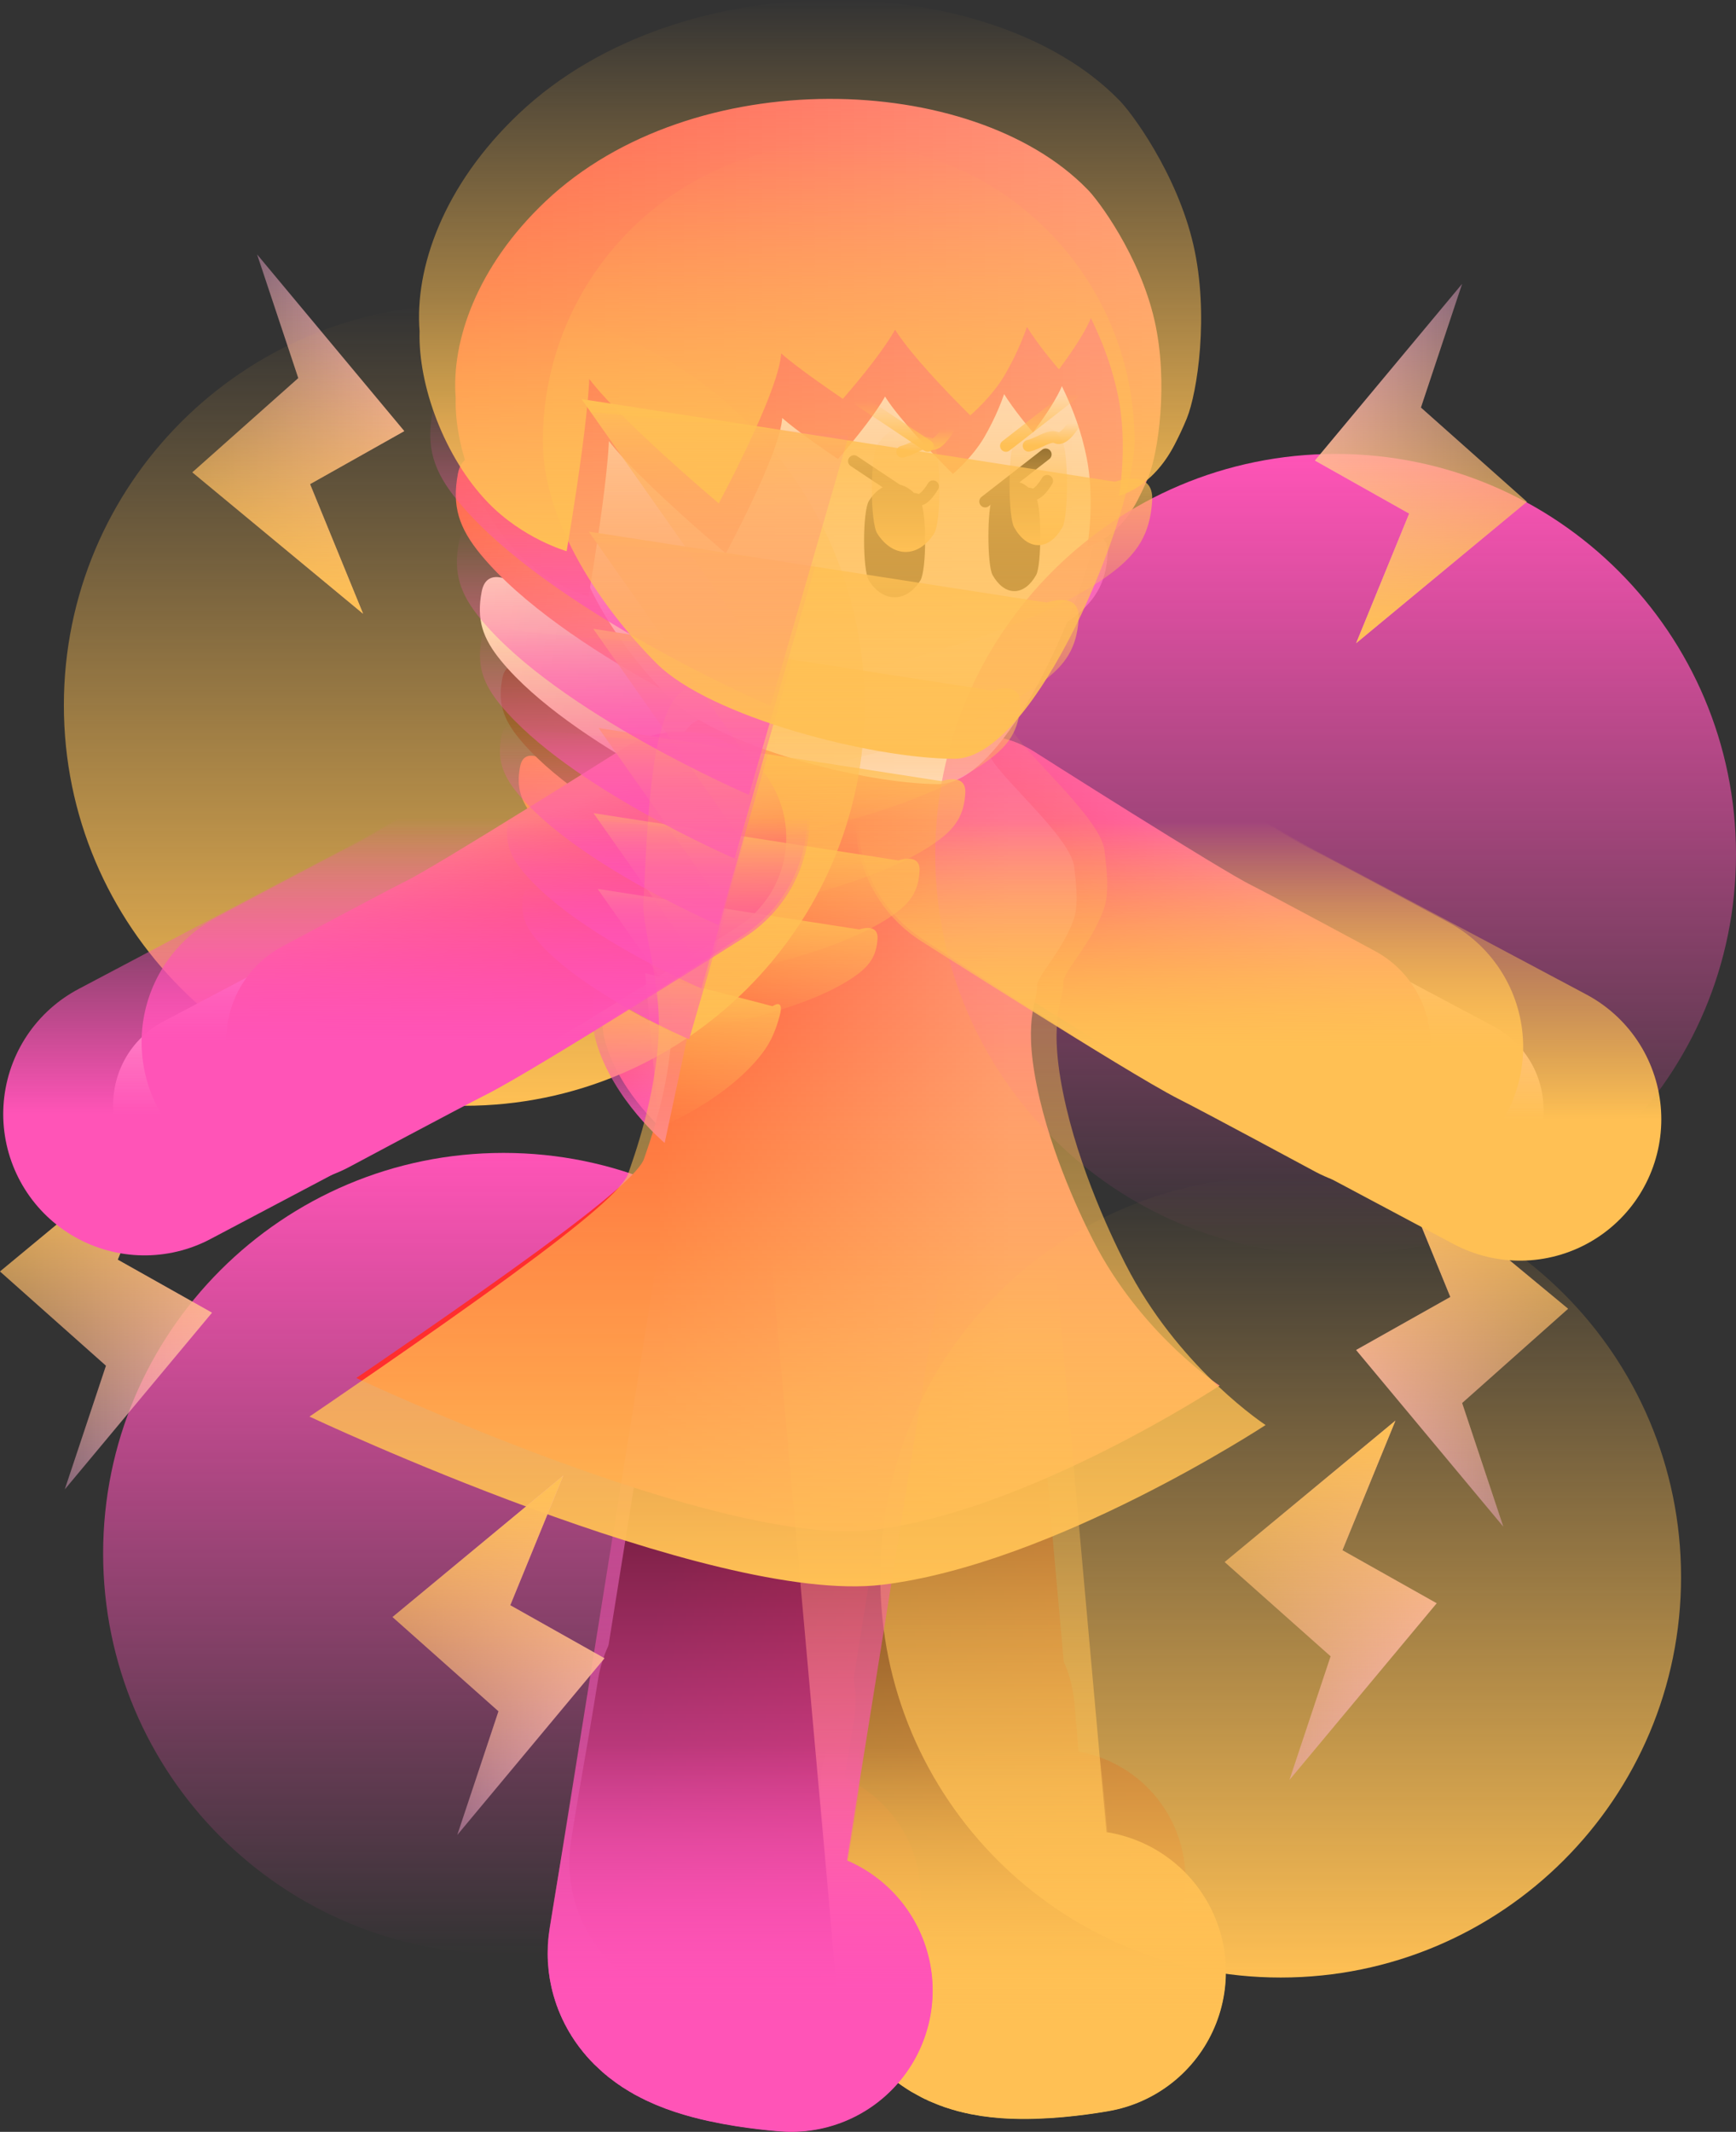 <svg version="1.1" xmlns="http://www.w3.org/2000/svg" xmlns:xlink="http://www.w3.org/1999/xlink" width="73.712" height="90.482" viewBox="0,0,73.712,90.482"><rect x="0" y="0" width="73.712" height="90.482" fill="#333333" stroke="none"/><defs><linearGradient x1="225.921" y1="218.575" x2="225.921" y2="184.575" gradientUnits="userSpaceOnUse" id="color-1"><stop offset="0" stop-color="#ff54b7" stop-opacity="0"/><stop offset="1" stop-color="#ff54b7"/></linearGradient><linearGradient x1="253.43" y1="179.985" x2="258.777" y2="174.034" gradientUnits="userSpaceOnUse" id="color-2"><stop offset="0" stop-color="#ffe0e0"/><stop offset="1" stop-color="#ffe9e9"/></linearGradient><linearGradient x1="250.403" y1="179" x2="256.419" y2="172.305" gradientUnits="userSpaceOnUse" id="color-3"><stop offset="0" stop-color="#ff2e2e"/><stop offset="1" stop-color="#ff8080"/></linearGradient><linearGradient x1="231.681" y1="180.113" x2="236.971" y2="180.962" gradientUnits="userSpaceOnUse" id="color-4"><stop offset="0" stop-color="#ff5353"/><stop offset="1" stop-color="#ff8989"/></linearGradient><linearGradient x1="229.857" y1="180.171" x2="233.688" y2="180.786" gradientUnits="userSpaceOnUse" id="color-5"><stop offset="0" stop-color="#ff5353"/><stop offset="1" stop-color="#ff8989"/></linearGradient><linearGradient x1="229.952" y1="176.291" x2="240.724" y2="178.02" gradientUnits="userSpaceOnUse" id="color-6"><stop offset="0" stop-color="#ff5353"/><stop offset="1" stop-color="#ff8989"/></linearGradient><linearGradient x1="227.177" y1="176.085" x2="234.876" y2="177.321" gradientUnits="userSpaceOnUse" id="color-7"><stop offset="0" stop-color="#2e0000"/><stop offset="1" stop-color="#520000"/></linearGradient><linearGradient x1="229.735" y1="173.759" x2="242.282" y2="175.773" gradientUnits="userSpaceOnUse" id="color-8"><stop offset="0" stop-color="#2e0000"/><stop offset="1" stop-color="#520000"/></linearGradient><linearGradient x1="226.552" y1="173.523" x2="235.52" y2="174.963" gradientUnits="userSpaceOnUse" id="color-9"><stop offset="0" stop-color="#ffe8e8"/><stop offset="1" stop-color="#d9c6c6"/></linearGradient><linearGradient x1="229.877" y1="170.822" x2="243.989" y2="173.088" gradientUnits="userSpaceOnUse" id="color-10"><stop offset="0" stop-color="#ffe8e8"/><stop offset="1" stop-color="#d9c6c6"/></linearGradient><linearGradient x1="226.243" y1="170.553" x2="236.328" y2="172.172" gradientUnits="userSpaceOnUse" id="color-11"><stop offset="0" stop-color="#ff5353"/><stop offset="1" stop-color="#ff8989"/></linearGradient><linearGradient x1="229.594" y1="167.506" x2="246.031" y2="170.145" gradientUnits="userSpaceOnUse" id="color-12"><stop offset="0" stop-color="#ff5353"/><stop offset="1" stop-color="#ff8989"/></linearGradient><linearGradient x1="225.424" y1="167.197" x2="237.172" y2="169.083" gradientUnits="userSpaceOnUse" id="color-13"><stop offset="0" stop-color="#2e0000"/><stop offset="1" stop-color="#520000"/></linearGradient><linearGradient x1="229.34" y1="164.284" x2="248.194" y2="167.311" gradientUnits="userSpaceOnUse" id="color-14"><stop offset="0" stop-color="#2e0000"/><stop offset="1" stop-color="#520000"/></linearGradient><linearGradient x1="224.483" y1="163.924" x2="237.958" y2="166.088" gradientUnits="userSpaceOnUse" id="color-15"><stop offset="0" stop-color="#ffe8e8"/><stop offset="1" stop-color="#d9c6c6"/></linearGradient><linearGradient x1="228.96" y1="159.853" x2="250.922" y2="163.378" gradientUnits="userSpaceOnUse" id="color-16"><stop offset="0" stop-color="#ffe8e8"/><stop offset="1" stop-color="#d9c6c6"/></linearGradient><linearGradient x1="223.39" y1="159.441" x2="239.086" y2="161.96" gradientUnits="userSpaceOnUse" id="color-17"><stop offset="0" stop-color="#ff5353"/><stop offset="1" stop-color="#ff8989"/></linearGradient><linearGradient x1="240.751" y1="202.21" x2="251.2" y2="201.178" gradientUnits="userSpaceOnUse" id="color-18"><stop offset="0" stop-color="#2e0000"/><stop offset="1" stop-color="#520000"/></linearGradient><linearGradient x1="241.504" y1="212.467" x2="252.45" y2="211.386" gradientUnits="userSpaceOnUse" id="color-19"><stop offset="0" stop-color="#2e0000"/><stop offset="1" stop-color="#520000"/></linearGradient><linearGradient x1="233.021" y1="201.205" x2="243.403" y2="202.776" gradientUnits="userSpaceOnUse" id="color-20"><stop offset="0" stop-color="#2e0000"/><stop offset="1" stop-color="#520000"/></linearGradient><linearGradient x1="231.255" y1="211.149" x2="242.131" y2="212.794" gradientUnits="userSpaceOnUse" id="color-21"><stop offset="0" stop-color="#2e0000"/><stop offset="1" stop-color="#520000"/></linearGradient><linearGradient x1="232.45" y1="174.399" x2="247.406" y2="174.399" gradientUnits="userSpaceOnUse" id="color-22"><stop offset="0" stop-color="#ff2e2e"/><stop offset="1" stop-color="#ff8080"/></linearGradient><linearGradient x1="232.45" y1="174.399" x2="247.406" y2="174.399" gradientUnits="userSpaceOnUse" id="color-23"><stop offset="0" stop-color="#ff0000"/><stop offset="1" stop-color="#ff5050"/></linearGradient><linearGradient x1="228.616" y1="157.129" x2="251.303" y2="157.129" gradientUnits="userSpaceOnUse" id="color-24"><stop offset="0" stop-color="#ffe0e0"/><stop offset="1" stop-color="#ffe9e9"/></linearGradient><linearGradient x1="228.616" y1="156.75" x2="251.303" y2="156.75" gradientUnits="userSpaceOnUse" id="color-25"><stop offset="0" stop-color="#ffd499"/><stop offset="1" stop-color="#ffd599"/></linearGradient><linearGradient x1="223.87" y1="150.401" x2="253.857" y2="150.401" gradientUnits="userSpaceOnUse" id="color-26"><stop offset="0" stop-color="#ff5353"/><stop offset="1" stop-color="#ff8989"/></linearGradient><linearGradient x1="224.574" y1="153.446" x2="253.588" y2="153.446" gradientUnits="userSpaceOnUse" id="color-27"><stop offset="0" stop-color="#000000"/><stop offset="1" stop-color="#313131"/></linearGradient><linearGradient x1="208.958" y1="147.815" x2="224.708" y2="147.815" gradientUnits="userSpaceOnUse" id="color-28"><stop offset="0" stop-color="#ffb1de" stop-opacity="0"/><stop offset="1" stop-color="#ffb1de"/></linearGradient><linearGradient x1="217.208" y1="161.69" x2="217.208" y2="146.44" gradientUnits="userSpaceOnUse" id="color-29"><stop offset="0" stop-color="#ffc054"/><stop offset="1" stop-color="#ffc054" stop-opacity="0"/></linearGradient><linearGradient x1="224.254" y1="182.575" x2="224.254" y2="148.575" gradientUnits="userSpaceOnUse" id="color-30"><stop offset="0" stop-color="#ffc054"/><stop offset="1" stop-color="#ffc054" stop-opacity="0"/></linearGradient><linearGradient x1="261.254" y1="188.908" x2="261.254" y2="154.908" gradientUnits="userSpaceOnUse" id="color-31"><stop offset="0" stop-color="#ff54b7" stop-opacity="0"/><stop offset="1" stop-color="#ff54b7"/></linearGradient><linearGradient x1="258.921" y1="185.575" x2="258.921" y2="219.575" gradientUnits="userSpaceOnUse" id="color-32"><stop offset="0" stop-color="#ffc054" stop-opacity="0"/><stop offset="1" stop-color="#ffc054"/></linearGradient><linearGradient x1="273.125" y1="149.065" x2="257.375" y2="149.065" gradientUnits="userSpaceOnUse" id="color-33"><stop offset="0" stop-color="#ffb1de" stop-opacity="0"/><stop offset="1" stop-color="#ffb1de"/></linearGradient><linearGradient x1="264.875" y1="162.94" x2="264.875" y2="147.69" gradientUnits="userSpaceOnUse" id="color-34"><stop offset="0" stop-color="#ffc054"/><stop offset="1" stop-color="#ffc054" stop-opacity="0"/></linearGradient><linearGradient x1="200.792" y1="197.482" x2="216.542" y2="197.482" gradientUnits="userSpaceOnUse" id="color-35"><stop offset="0" stop-color="#ffb1de" stop-opacity="0"/><stop offset="1" stop-color="#ffb1de"/></linearGradient><linearGradient x1="209.042" y1="183.607" x2="209.042" y2="198.857" gradientUnits="userSpaceOnUse" id="color-36"><stop offset="0" stop-color="#ffc054"/><stop offset="1" stop-color="#ffc054" stop-opacity="0"/></linearGradient><linearGradient x1="274.875" y1="199.065" x2="259.125" y2="199.065" gradientUnits="userSpaceOnUse" id="color-37"><stop offset="0" stop-color="#ffb1de" stop-opacity="0"/><stop offset="1" stop-color="#ffb1de"/></linearGradient><linearGradient x1="266.625" y1="185.19" x2="266.625" y2="200.44" gradientUnits="userSpaceOnUse" id="color-38"><stop offset="0" stop-color="#ffc054"/><stop offset="1" stop-color="#ffc054" stop-opacity="0"/></linearGradient><linearGradient x1="224.738" y1="180.587" x2="221.947" y2="173.09" gradientUnits="userSpaceOnUse" id="color-39"><stop offset="0" stop-color="#ffe0e0"/><stop offset="1" stop-color="#ffe9e9"/></linearGradient><linearGradient x1="227.609" y1="179.706" x2="224.469" y2="171.272" gradientUnits="userSpaceOnUse" id="color-40"><stop offset="0" stop-color="#ff2e2e"/><stop offset="1" stop-color="#ff8080"/></linearGradient><linearGradient x1="258.031" y1="170.466" x2="258.031" y2="183.148" gradientUnits="userSpaceOnUse" id="color-41"><stop offset="0" stop-color="#ffc054" stop-opacity="0"/><stop offset="1" stop-color="#ffc054"/></linearGradient><linearGradient x1="255.049" y1="170.527" x2="255.049" y2="180.081" gradientUnits="userSpaceOnUse" id="color-42"><stop offset="0" stop-color="#ffc054" stop-opacity="0"/><stop offset="1" stop-color="#ffc054"/></linearGradient><linearGradient x1="234.819" y1="176.947" x2="234.819" y2="183.497" gradientUnits="userSpaceOnUse" id="color-43"><stop offset="0" stop-color="#ffc054"/><stop offset="1" stop-color="#ffc054" stop-opacity="0"/></linearGradient><linearGradient x1="231.947" y1="177.302" x2="231.947" y2="184.151" gradientUnits="userSpaceOnUse" id="color-44"><stop offset="0" stop-color="#ff54b7" stop-opacity="0"/><stop offset="1" stop-color="#ff54b7"/></linearGradient><linearGradient x1="235.861" y1="173.37" x2="235.861" y2="179.346" gradientUnits="userSpaceOnUse" id="color-45"><stop offset="0" stop-color="#ffc054"/><stop offset="1" stop-color="#ffc054" stop-opacity="0"/></linearGradient><linearGradient x1="231.076" y1="173.235" x2="231.076" y2="179.755" gradientUnits="userSpaceOnUse" id="color-46"><stop offset="0" stop-color="#ff54b7" stop-opacity="0"/><stop offset="1" stop-color="#ff54b7"/></linearGradient><linearGradient x1="236.666" y1="170.156" x2="236.666" y2="177.117" gradientUnits="userSpaceOnUse" id="color-47"><stop offset="0" stop-color="#ffc054"/><stop offset="1" stop-color="#ffc054" stop-opacity="0"/></linearGradient><linearGradient x1="231.147" y1="170.003" x2="231.147" y2="177.597" gradientUnits="userSpaceOnUse" id="color-48"><stop offset="0" stop-color="#ff54b7" stop-opacity="0"/><stop offset="1" stop-color="#ff54b7"/></linearGradient><linearGradient x1="237.746" y1="166.542" x2="237.746" y2="174.371" gradientUnits="userSpaceOnUse" id="color-49"><stop offset="0" stop-color="#ffc054"/><stop offset="1" stop-color="#ffc054" stop-opacity="0"/></linearGradient><linearGradient x1="231.477" y1="166.365" x2="231.477" y2="174.906" gradientUnits="userSpaceOnUse" id="color-50"><stop offset="0" stop-color="#ff54b7" stop-opacity="0"/><stop offset="1" stop-color="#ff54b7"/></linearGradient><linearGradient x1="238.801" y1="162.332" x2="238.801" y2="171.451" gradientUnits="userSpaceOnUse" id="color-51"><stop offset="0" stop-color="#ffc054"/><stop offset="1" stop-color="#ffc054" stop-opacity="0"/></linearGradient><linearGradient x1="231.57" y1="162.131" x2="231.57" y2="172.079" gradientUnits="userSpaceOnUse" id="color-52"><stop offset="0" stop-color="#ff54b7" stop-opacity="0"/><stop offset="1" stop-color="#ff54b7"/></linearGradient><linearGradient x1="239.942" y1="158.205" x2="239.942" y2="168.665" gradientUnits="userSpaceOnUse" id="color-53"><stop offset="0" stop-color="#ffc054"/><stop offset="1" stop-color="#ffc054" stop-opacity="0"/></linearGradient><linearGradient x1="231.567" y1="157.969" x2="231.567" y2="169.379" gradientUnits="userSpaceOnUse" id="color-54"><stop offset="0" stop-color="#ff54b7" stop-opacity="0"/><stop offset="1" stop-color="#ff54b7"/></linearGradient><linearGradient x1="241.352" y1="152.579" x2="241.352" y2="164.763" gradientUnits="userSpaceOnUse" id="color-55"><stop offset="0" stop-color="#ffc054"/><stop offset="1" stop-color="#ffc054" stop-opacity="0"/></linearGradient><linearGradient x1="231.692" y1="152.311" x2="231.692" y2="165.603" gradientUnits="userSpaceOnUse" id="color-56"><stop offset="0" stop-color="#ff54b7" stop-opacity="0"/><stop offset="1" stop-color="#ff54b7"/></linearGradient><linearGradient x1="246.946" y1="188.879" x2="246.946" y2="219.579" gradientUnits="userSpaceOnUse" id="color-57"><stop offset="0" stop-color="#ffc054" stop-opacity="0"/><stop offset="1" stop-color="#ffc054"/></linearGradient><linearGradient x1="247.983" y1="209.806" x2="247.983" y2="221.332" gradientUnits="userSpaceOnUse" id="color-58"><stop offset="0" stop-color="#ffc054" stop-opacity="0"/><stop offset="1" stop-color="#ffc054"/></linearGradient><linearGradient x1="236.182" y1="188.812" x2="236.182" y2="220.124" gradientUnits="userSpaceOnUse" id="color-59"><stop offset="0" stop-color="#ff54b7" stop-opacity="0"/><stop offset="1" stop-color="#ff54b7"/></linearGradient><linearGradient x1="235.964" y1="209.747" x2="235.964" y2="221.273" gradientUnits="userSpaceOnUse" id="color-60"><stop offset="0" stop-color="#ff54b7" stop-opacity="0"/><stop offset="1" stop-color="#ff54b7"/></linearGradient><linearGradient x1="237.982" y1="163.672" x2="237.982" y2="202.972" gradientUnits="userSpaceOnUse" id="color-61"><stop offset="0" stop-color="#ffc054" stop-opacity="0"/><stop offset="1" stop-color="#ffc054"/></linearGradient><linearGradient x1="231.836" y1="173.915" x2="248.399" y2="173.915" gradientUnits="userSpaceOnUse" id="color-62"><stop offset="0" stop-color="#ff0000"/><stop offset="1" stop-color="#ff5050"/></linearGradient><linearGradient x1="240.153" y1="141.73" x2="240.153" y2="167.848" gradientUnits="userSpaceOnUse" id="color-63"><stop offset="0" stop-color="#ffc054" stop-opacity="0"/><stop offset="1" stop-color="#ffc054"/></linearGradient><linearGradient x1="227.59" y1="154.37" x2="252.715" y2="154.37" gradientUnits="userSpaceOnUse" id="color-64"><stop offset="0" stop-color="#ffd499"/><stop offset="1" stop-color="#ffd599"/></linearGradient><linearGradient x1="242.997" y1="153.75" x2="242.997" y2="159.068" gradientUnits="userSpaceOnUse" id="color-65"><stop offset="0" stop-color="#ffc054" stop-opacity="0"/><stop offset="1" stop-color="#ffc054"/></linearGradient><linearGradient x1="248.627" y1="153.63" x2="248.627" y2="158.78" gradientUnits="userSpaceOnUse" id="color-66"><stop offset="0" stop-color="#ffc054" stop-opacity="0"/><stop offset="1" stop-color="#ffc054"/></linearGradient><linearGradient x1="243.827" y1="153.851" x2="243.827" y2="154.816" gradientUnits="userSpaceOnUse" id="color-67"><stop offset="0" stop-color="#ffc054" stop-opacity="0"/><stop offset="1" stop-color="#ffc054"/></linearGradient><linearGradient x1="249.194" y1="153.596" x2="249.194" y2="154.56" gradientUnits="userSpaceOnUse" id="color-68"><stop offset="0" stop-color="#ffc054" stop-opacity="0"/><stop offset="1" stop-color="#ffc054"/></linearGradient><linearGradient x1="238.938" y1="135.642" x2="238.938" y2="159.037" gradientUnits="userSpaceOnUse" id="color-69"><stop offset="0" stop-color="#ffc054" stop-opacity="0"/><stop offset="1" stop-color="#ffc054"/></linearGradient><linearGradient x1="223.114" y1="150.712" x2="255.245" y2="150.712" gradientUnits="userSpaceOnUse" id="color-70"><stop offset="0" stop-color="#000000"/><stop offset="1" stop-color="#313131"/></linearGradient><linearGradient x1="242.509" y1="152.669" x2="242.509" y2="154.567" gradientUnits="userSpaceOnUse" id="color-71"><stop offset="0" stop-color="#ffc054" stop-opacity="0"/><stop offset="1" stop-color="#ffc054"/></linearGradient><linearGradient x1="248.679" y1="152.353" x2="248.679" y2="154.567" gradientUnits="userSpaceOnUse" id="color-72"><stop offset="0" stop-color="#ffc054" stop-opacity="0"/><stop offset="1" stop-color="#ffc054"/></linearGradient><linearGradient x1="221.75" y1="170.31" x2="221.75" y2="182.924" gradientUnits="userSpaceOnUse" id="color-73"><stop offset="0" stop-color="#ff54b7" stop-opacity="0"/><stop offset="1" stop-color="#ff54b7"/></linearGradient><linearGradient x1="224.736" y1="170.371" x2="224.736" y2="179.875" gradientUnits="userSpaceOnUse" id="color-74"><stop offset="0" stop-color="#ff54b7" stop-opacity="0"/><stop offset="1" stop-color="#ff54b7"/></linearGradient><linearGradient x1="217.458" y1="212.149" x2="233.208" y2="212.149" gradientUnits="userSpaceOnUse" id="color-75"><stop offset="0" stop-color="#ffb1de" stop-opacity="0"/><stop offset="1" stop-color="#ffb1de"/></linearGradient><linearGradient x1="225.708" y1="198.274" x2="225.708" y2="213.524" gradientUnits="userSpaceOnUse" id="color-76"><stop offset="0" stop-color="#ffc054"/><stop offset="1" stop-color="#ffc054" stop-opacity="0"/></linearGradient><linearGradient x1="252.792" y1="209.815" x2="268.542" y2="209.815" gradientUnits="userSpaceOnUse" id="color-77"><stop offset="0" stop-color="#ffb1de" stop-opacity="0"/><stop offset="1" stop-color="#ffb1de"/></linearGradient><linearGradient x1="261.042" y1="195.94" x2="261.042" y2="211.19" gradientUnits="userSpaceOnUse" id="color-78"><stop offset="0" stop-color="#ffc054"/><stop offset="1" stop-color="#ffc054" stop-opacity="0"/></linearGradient></defs><g transform="translate(-204.542,-135.642)"><g data-paper-data="{&quot;isPaintingLayer&quot;:true}" fill-rule="nonzero" stroke-linejoin="miter" stroke-miterlimit="10" stroke-dasharray="" stroke-dashoffset="0" style="mix-blend-mode: normal"><path d="M225.921,184.575c9.389,0 17,7.611 17,17c0,9.389 -7.611,17 -17,17c-9.389,0 -17,-7.611 -17,-17c0,-9.389 7.611,-17 17,-17z" fill="url(#color-1)" stroke="none" stroke-width="NaN" stroke-linecap="butt"/><g fill="none" stroke-linecap="round"><path d="M266.082,182.735c0,0 -8.086,-4.305 -10.344,-5.495c-2.679,-1.412 -9.613,-5.956 -9.613,-5.956" stroke="url(#color-2)" stroke-width="8"/><path d="M260.786,179.966c0,0 -4.327,-2.331 -5.252,-2.795c-1.563,-0.783 -9.497,-5.832 -9.497,-5.832" stroke="url(#color-3)" stroke-width="9"/></g><g stroke="#000000" stroke-width="0" stroke-linecap="butt"><path d="M237.291,178.907c-0.193,0.71 -0.418,1.144 -0.81,1.614c-1.443,1.73 -3.815,2.665 -3.815,2.665l-0.529,-5.915l4.882,1.266c0,0 0.464,-0.34 0.272,0.37z" data-paper-data="{&quot;index&quot;:null}" fill="url(#color-4)"/><path d="M230.199,178.044c0.136,-0.788 0.447,-0.305 0.447,-0.305l3.529,0.006l-1.295,6.032c0,0 -1.962,-1.639 -2.615,-3.836c-0.177,-0.597 -0.203,-1.109 -0.067,-1.897z" data-paper-data="{&quot;index&quot;:null}" fill="url(#color-5)"/><path d="M241.044,175.953c-0.04,0.626 -0.272,1 -0.81,1.392c-1.98,1.445 -6.128,2.093 -6.128,2.093l-3.793,-5.396l10.032,1.554c0,0 0.739,-0.269 0.699,0.358z" data-paper-data="{&quot;index&quot;:null}" fill="url(#color-6)"/><path d="M227.469,174.275c0.127,-0.669 0.831,-0.187 0.831,-0.187l6.991,0.645l-1.471,5.074c0,0 -4.184,-1.798 -5.876,-3.85c-0.46,-0.558 -0.603,-1.013 -0.476,-1.682z" data-paper-data="{&quot;index&quot;:null}" fill="url(#color-7)"/><path d="M242.655,173.366c-0.046,0.729 -0.317,1.165 -0.944,1.622c-2.307,1.683 -7.137,2.437 -7.137,2.437l-4.419,-6.286l11.685,1.81c0,0 0.86,-0.313 0.814,0.417z" data-paper-data="{&quot;index&quot;:null}" fill="url(#color-8)"/><path d="M226.892,171.415c0.148,-0.779 0.968,-0.218 0.968,-0.218l8.144,0.752l-1.713,5.91c0,0 -4.873,-2.095 -6.844,-4.485c-0.535,-0.649 -0.702,-1.18 -0.555,-1.959z" data-paper-data="{&quot;index&quot;:null}" fill="url(#color-9)"/><path d="M244.409,170.38c-0.052,0.82 -0.356,1.31 -1.061,1.824c-2.594,1.893 -8.028,2.741 -8.028,2.741l-4.97,-7.07l13.143,2.036c0,0 0.968,-0.352 0.916,0.469z" data-paper-data="{&quot;index&quot;:null}" fill="url(#color-10)"/><path d="M226.625,168.182c0.166,-0.876 1.089,-0.246 1.089,-0.246l9.159,0.845l-1.926,6.647c0,0 -5.481,-2.356 -7.698,-5.044c-0.602,-0.73 -0.79,-1.327 -0.624,-2.203z" data-paper-data="{&quot;index&quot;:null}" fill="url(#color-11)"/><path d="M246.52,166.991c-0.061,0.956 -0.415,1.526 -1.236,2.125c-3.022,2.205 -9.351,3.193 -9.351,3.193l-5.789,-8.235l15.309,2.371c0,0 1.127,-0.41 1.067,0.546z" data-paper-data="{&quot;index&quot;:null}" fill="url(#color-12)"/><path d="M225.87,164.435c0.194,-1.021 1.268,-0.286 1.268,-0.286l10.669,0.985l-2.244,7.743c0,0 -6.385,-2.744 -8.966,-5.875c-0.701,-0.851 -0.92,-1.545 -0.727,-2.566z" data-paper-data="{&quot;index&quot;:null}" fill="url(#color-13)"/><path d="M248.754,163.693c-0.07,1.096 -0.476,1.75 -1.418,2.437c-3.466,2.529 -10.725,3.663 -10.725,3.663l-6.639,-9.445l17.559,2.72c0,0 1.293,-0.47 1.223,0.626z" data-paper-data="{&quot;index&quot;:null}" fill="url(#color-14)"/><path d="M224.994,160.756c0.222,-1.171 1.454,-0.328 1.454,-0.328l12.237,1.13l-2.574,8.881c0,0 -7.323,-3.147 -10.284,-6.739c-0.805,-0.976 -1.056,-1.773 -0.833,-2.943z" data-paper-data="{&quot;index&quot;:null}" fill="url(#color-15)"/><path d="M251.574,159.165c-0.081,1.277 -0.554,2.038 -1.651,2.839c-4.037,2.946 -12.492,4.266 -12.492,4.266l-7.734,-11.002l20.453,3.168c0,0 1.506,-0.548 1.425,0.729z" data-paper-data="{&quot;index&quot;:null}" fill="url(#color-16)"/><path d="M223.985,155.75c0.259,-1.363 1.694,-0.382 1.694,-0.382l14.254,1.316l-2.998,10.344c0,0 -8.53,-3.666 -11.979,-7.849c-0.937,-1.137 -1.229,-2.065 -0.971,-3.428z" data-paper-data="{&quot;index&quot;:null}" fill="url(#color-17)"/></g><g fill="none" stroke-linecap="round"><path d="M249.388,215.41c0,0 -4.053,0.747 -4.165,-0.498c-0.275,-3.069 -0.797,-8.879 -1.104,-12.3c-0.437,-4.87 -1.319,-14.701 -1.319,-14.701" stroke="url(#color-18)" stroke-width="10.5"/><path d="M249.378,215.401c0,0 -4.053,0.747 -4.165,-0.498c-0.275,-3.069 -0.224,-3.084 -0.531,-6.506" stroke="url(#color-19)" stroke-width="11"/></g><g fill="none" stroke-linecap="round"><path d="M238.145,216.124c0,0 -4.112,-0.272 -3.914,-1.507c0.488,-3.042 1.412,-8.802 1.956,-12.194c0.774,-4.828 2.338,-14.574 2.338,-14.574" stroke="url(#color-20)" stroke-width="10.5"/><path d="M238.138,216.113c0,0 -4.112,-0.272 -3.914,-1.507c0.488,-3.042 0.597,-3.413 1.141,-6.804" stroke="url(#color-21)" stroke-width="11"/></g><path d="M231.882,184.842c0.211,-0.622 1.089,-2.98 1.18,-5.492c0.068,-1.892 -0.635,-3.98 -0.59,-4.874c0.165,-3.325 0.294,-6.989 1.355,-8.026c1.294,-1.264 10.389,-2.666 12.794,1.381c0.605,1.018 3.398,3.392 3.531,4.609c0.05,0.457 0.213,1.542 -0.012,2.198c-0.474,1.378 -1.594,2.441 -1.57,2.886c0.036,0.664 -0.67,1.415 0.124,4.784c0.667,2.831 2.022,5.548 2.461,6.353c2.05,3.757 5.175,5.792 5.175,5.792c0,0 -8.111,5.327 -14.702,6.122c-6.591,0.795 -21.956,-6.447 -21.956,-6.447c0,0 4.648,-3.153 7.733,-5.411c2.895,-2.119 4.265,-3.322 4.478,-3.876z" fill="url(#color-22)" stroke="url(#color-23)" stroke-width="0" stroke-linecap="butt"/><g stroke-linecap="butt"><path d="M239.96,145.337c3.13,0 5.965,1.279 8.019,3.345c2.053,2.067 3.325,4.92 3.325,8.068c0,2.788 -3.776,12.171 -6.906,12.171c-3.13,0 -9.372,-1.595 -11.425,-3.661c-2.053,-2.067 -4.355,-5.362 -4.355,-8.51c0,-3.148 1.271,-6.002 3.325,-8.068c2.053,-2.066 4.889,-3.345 8.019,-3.345z" fill="url(#color-24)" stroke="url(#color-25)" stroke-width="0"/><path d="M243.616,156.894c0.278,0.434 0.278,2.96 -0,3.394c-0.279,0.435 -0.663,0.704 -1.088,0.704c-0.425,-0 -0.809,-0.269 -1.088,-0.704c-0.278,-0.434 -0.278,-2.96 0,-3.394c0.279,-0.435 0.663,-0.704 1.088,-0.704c0.425,0 0.809,0.269 1.088,0.704z" data-paper-data="{&quot;index&quot;:null}" fill="#000000" stroke="none" stroke-width="1.301"/><path d="M248.536,156.763c0.236,0.42 0.236,2.867 -0,3.287c-0.237,0.421 -0.564,0.682 -0.924,0.681c-0.361,0 -0.687,-0.261 -0.924,-0.682c-0.236,-0.42 -0.236,-2.867 0,-3.287c0.237,-0.421 0.564,-0.682 0.924,-0.681c0.361,0 0.687,0.261 0.924,0.682z" data-paper-data="{&quot;index&quot;:null}" fill="#000000" stroke="none" stroke-width="1.301"/></g><path d="M244.159,156.282c0,0 -0.393,0.695 -0.69,0.562c-0.277,-0.125 -0.674,0.22 -1.074,0.309" data-paper-data="{&quot;index&quot;:null}" fill="none" stroke="#000000" stroke-width="0.5" stroke-linecap="round"/><path d="M249.005,156.051c0,0 -0.393,0.695 -0.69,0.562c-0.277,-0.125 -0.674,0.22 -1.074,0.309" data-paper-data="{&quot;index&quot;:null}" fill="none" stroke="#000000" stroke-width="0.5" stroke-linecap="round"/><path d="M223.891,152.534c-0.193,-2.402 0.895,-5.586 3.814,-8.346c6.265,-5.923 18.125,-5.496 22.982,-0.538c0.462,0.437 2.247,2.837 2.875,5.584c0.607,2.657 0.15,5.654 -0.256,6.645c-0.143,0.349 -0.303,0.688 -0.472,1.013c-0.873,1.675 -2.122,1.943 -2.122,1.943c0,0 0.334,-1.941 -0.029,-3.765c-0.457,-2.295 -1.461,-3.585 -1.232,-3.613c0.983,-0.119 -1.046,2.537 -1.046,2.537c0,0 -2.397,-2.726 -1.477,-3.047c0.948,-0.331 0.299,1.703 -0.58,3.228c-0.504,0.875 -1.343,1.583 -1.343,1.583c0,0 -4.242,-4.139 -2.881,-4.143c1.101,-0.004 -2.003,3.509 -2.003,3.509c0,0 -3.322,-2.225 -2.651,-2.237c1.278,-0.024 -2.108,6.242 -2.108,6.242c0,0 -6.836,-5.747 -5.109,-5.785c0.59,-0.013 -0.724,7.619 -0.724,7.619c0,0 -1.671,-0.472 -3.013,-1.861c-1.664,-1.723 -2.685,-4.483 -2.625,-6.568z" fill="url(#color-26)" stroke="url(#color-27)" stroke-width="0" stroke-linecap="butt"/><path d="M243.373,156.928l-2.571,-1.714" fill="none" stroke="#000000" stroke-width="0.5" stroke-linecap="round"/><path d="M246.373,156.928l2.571,-2" fill="none" stroke="#000000" stroke-width="0.5" stroke-linecap="round"/><g data-paper-data="{&quot;index&quot;:null}" stroke="none" stroke-width="0" stroke-linecap="butt"><path d="M221.708,153.94l-4,2.25l2.25,5.5l-7.25,-6l4.5,-4l-1.75,-5.25z" fill="url(#color-28)"/><path d="M221.708,153.94l-4,2.25l2.25,5.5l-7.25,-6l4.5,-4l-1.75,-5.25z" fill="url(#color-29)"/></g><path d="M224.254,148.575c9.389,0 17,7.611 17,17c0,9.389 -7.611,17 -17,17c-9.389,0 -17,-7.611 -17,-17c0,-9.389 7.611,-17 17,-17z" fill="url(#color-30)" stroke="none" stroke-width="NaN" stroke-linecap="butt"/><path d="M261.254,154.908c9.389,0 17,7.611 17,17c0,9.389 -7.611,17 -17,17c-9.389,0 -17,-7.611 -17,-17c0,-9.389 7.611,-17 17,-17z" fill="url(#color-31)" stroke="none" stroke-width="NaN" stroke-linecap="butt"/><path d="M258.921,185.575c9.389,0 17,7.611 17,17c0,9.389 -7.611,17 -17,17c-9.389,0 -17,-7.611 -17,-17c0,-9.389 7.611,-17 17,-17z" data-paper-data="{&quot;index&quot;:null}" fill="url(#color-32)" stroke="none" stroke-width="NaN" stroke-linecap="butt"/><g data-paper-data="{&quot;index&quot;:null}" stroke="none" stroke-width="0" stroke-linecap="butt"><path d="M266.625,147.69l-1.75,5.25l4.5,4l-7.25,6l2.25,-5.5l-4,-2.25z" fill="url(#color-33)"/><path d="M266.625,147.69l-1.75,5.25l4.5,4l-7.25,6l2.25,-5.5l-4,-2.25z" fill="url(#color-34)"/></g><g data-paper-data="{&quot;index&quot;:null}" stroke="none" stroke-width="0" stroke-linecap="butt"><path d="M207.292,198.857l1.75,-5.25l-4.5,-4l7.25,-6l-2.25,5.5l4,2.25z" fill="url(#color-35)"/><path d="M207.292,198.857l1.75,-5.25l-4.5,-4l7.25,-6l-2.25,5.5l4,2.25z" fill="url(#color-36)"/></g><g data-paper-data="{&quot;index&quot;:null}" stroke="none" stroke-width="0" stroke-linecap="butt"><path d="M262.125,192.94l4,-2.25l-2.25,-5.5l7.25,6l-4.5,4l1.75,5.25z" fill="url(#color-37)"/><path d="M262.125,192.94l4,-2.25l-2.25,-5.5l7.25,6l-4.5,4l1.75,5.25z" fill="url(#color-38)"/></g><g data-paper-data="{&quot;index&quot;:null}" fill="none" stroke-linecap="round"><path d="M233.339,171.143c0,0 -6.949,4.523 -9.632,5.927c-2.261,1.183 -10.361,5.464 -10.361,5.464" stroke="url(#color-39)" stroke-width="8"/><path d="M233.427,171.198c0,0 -7.949,5.024 -9.515,5.803c-0.927,0.461 -5.261,2.779 -5.261,2.779" stroke="url(#color-40)" stroke-width="9"/></g><g><g fill="none" stroke-width="12" stroke-linecap="round"><path d="M269.082,183.148c0,0 -8.955,-4.768 -11.455,-6.086c-2.966,-1.563 -10.646,-6.596 -10.646,-6.596" stroke="url(#color-41)"/><path d="M263.217,180.081c0,0 -4.791,-2.582 -5.817,-3.095c-1.731,-0.868 -10.518,-6.459 -10.518,-6.459" stroke="url(#color-42)"/></g><g stroke="#000000" stroke-width="0" stroke-linecap="butt"><path d="M237.647,178.759c-0.213,0.786 -0.463,1.267 -0.897,1.787c-1.599,1.916 -4.225,2.952 -4.225,2.952l-0.586,-6.551l5.407,1.402c0,0 0.514,-0.376 0.301,0.41z" data-paper-data="{&quot;index&quot;:null}" fill="url(#color-43)"/><path d="M229.793,177.803c0.151,-0.873 0.496,-0.338 0.496,-0.338l3.909,0.007l-1.434,6.68c0,0 -2.173,-1.815 -2.896,-4.248c-0.196,-0.661 -0.225,-1.228 -0.074,-2.101z" data-paper-data="{&quot;index&quot;:null}" fill="url(#color-44)"/><path d="M241.802,175.487c-0.044,0.693 -0.301,1.107 -0.897,1.542c-2.193,1.6 -6.786,2.317 -6.786,2.317l-4.201,-5.976l11.11,1.721c0,0 0.818,-0.297 0.774,0.396z" data-paper-data="{&quot;index&quot;:null}" fill="url(#color-45)"/><path d="M226.769,173.628c0.141,-0.741 0.92,-0.208 0.92,-0.208l7.743,0.715l-1.629,5.619c0,0 -4.634,-1.991 -6.507,-4.264c-0.509,-0.617 -0.668,-1.122 -0.527,-1.862z" data-paper-data="{&quot;index&quot;:null}" fill="url(#color-46)"/><path d="M243.587,172.622c-0.051,0.808 -0.351,1.29 -1.045,1.796c-2.554,1.864 -7.904,2.699 -7.904,2.699l-4.893,-6.961l12.941,2.004c0,0 0.953,-0.346 0.902,0.461z" data-paper-data="{&quot;index&quot;:null}" fill="url(#color-47)"/><path d="M226.13,170.461c0.164,-0.863 1.072,-0.242 1.072,-0.242l9.019,0.832l-1.897,6.545c0,0 -5.397,-2.32 -7.58,-4.967c-0.593,-0.719 -0.778,-1.306 -0.614,-2.169z" data-paper-data="{&quot;index&quot;:null}" fill="url(#color-48)"/><path d="M245.529,169.315c-0.058,0.909 -0.395,1.451 -1.175,2.02c-2.873,2.096 -8.89,3.036 -8.89,3.036l-5.504,-7.829l14.555,2.254c0,0 1.072,-0.39 1.014,0.519z" data-paper-data="{&quot;index&quot;:null}" fill="url(#color-49)"/><path d="M225.834,166.88c0.184,-0.97 1.206,-0.272 1.206,-0.272l10.143,0.936l-2.133,7.361c0,0 -6.07,-2.609 -8.525,-5.586c-0.667,-0.809 -0.875,-1.469 -0.691,-2.44z" data-paper-data="{&quot;index&quot;:null}" fill="url(#color-50)"/><path d="M247.867,165.562c-0.067,1.058 -0.46,1.69 -1.369,2.353c-3.347,2.442 -10.355,3.536 -10.355,3.536l-6.411,-9.12l16.954,2.626c0,0 1.248,-0.454 1.181,0.604z" data-paper-data="{&quot;index&quot;:null}" fill="url(#color-51)"/><path d="M224.998,162.731c0.215,-1.13 1.404,-0.317 1.404,-0.317l11.815,1.091l-2.485,8.575c0,0 -7.071,-3.039 -9.93,-6.507c-0.777,-0.942 -1.019,-1.712 -0.805,-2.842z" data-paper-data="{&quot;index&quot;:null}" fill="url(#color-52)"/><path d="M250.341,161.91c-0.077,1.214 -0.527,1.938 -1.57,2.699c-3.838,2.8 -11.877,4.056 -11.877,4.056l-7.353,-10.46l19.446,3.012c0,0 1.432,-0.521 1.355,0.693z" data-paper-data="{&quot;index&quot;:null}" fill="url(#color-53)"/><path d="M224.028,158.657c0.246,-1.296 1.611,-0.363 1.611,-0.363l13.552,1.251l-2.85,9.835c0,0 -8.11,-3.486 -11.389,-7.463c-0.891,-1.081 -1.169,-1.963 -0.923,-3.259z" data-paper-data="{&quot;index&quot;:null}" fill="url(#color-54)"/><path d="M253.464,156.895c-0.09,1.414 -0.614,2.257 -1.829,3.144c-4.471,3.262 -13.835,4.725 -13.835,4.725l-8.565,-12.184l22.65,3.508c0,0 1.668,-0.606 1.578,0.807z" data-paper-data="{&quot;index&quot;:null}" fill="url(#color-55)"/><path d="M222.911,153.113c0.287,-1.51 1.876,-0.423 1.876,-0.423l15.785,1.457l-3.32,11.456c0,0 -9.447,-4.06 -13.266,-8.693c-1.038,-1.259 -1.362,-2.287 -1.075,-3.797z" data-paper-data="{&quot;index&quot;:null}" fill="url(#color-56)"/></g><g fill="none" stroke-width="12" stroke-linecap="round"><path d="M250.594,219.333c0,0 -4.488,0.828 -4.612,-0.551c-0.305,-3.399 -0.882,-9.833 -1.222,-13.622c-0.484,-5.393 -1.461,-16.28 -1.461,-16.28" stroke="url(#color-57)"/><path d="M250.583,219.324c0,0 -4.488,0.828 -4.612,-0.551c-0.305,-3.399 -0.249,-3.416 -0.589,-7.205" stroke="url(#color-58)"/></g><g fill="none" stroke-width="12" stroke-linecap="round"><path d="M238.144,220.124c0,0 -4.554,-0.302 -4.335,-1.669c0.54,-3.369 1.564,-9.748 2.166,-13.504c0.858,-5.346 2.589,-16.14 2.589,-16.14" stroke="url(#color-59)"/><path d="M238.135,220.112c0,0 -4.554,-0.302 -4.335,-1.669c0.54,-3.369 0.661,-3.779 1.263,-7.535" stroke="url(#color-60)"/></g><path d="M231.207,185.48c0.233,-0.688 1.206,-3.3 1.307,-6.082c0.076,-2.096 -0.703,-4.408 -0.654,-5.397c0.183,-3.683 0.325,-7.74 1.501,-8.888c1.433,-1.4 11.505,-2.952 14.169,1.529c0.67,1.128 3.763,3.757 3.91,5.104c0.055,0.506 0.236,1.708 -0.014,2.434c-0.525,1.526 -1.766,2.703 -1.739,3.196c0.04,0.735 -0.742,1.567 0.137,5.298c0.738,3.135 2.239,6.144 2.726,7.036c2.27,4.161 5.731,6.415 5.731,6.415c0,0 -8.983,5.899 -16.282,6.78c-7.299,0.88 -24.316,-7.139 -24.316,-7.139c0,0 5.148,-3.492 8.564,-5.993c3.206,-2.347 4.724,-3.679 4.959,-4.292z" fill="url(#color-61)" stroke="url(#color-62)" stroke-width="0" stroke-linecap="butt"/><g stroke-linecap="butt"><path d="M240.153,141.73c3.466,0 6.606,1.416 8.88,3.704c2.274,2.289 3.682,5.449 3.682,8.935c0,3.088 -4.182,13.478 -7.648,13.478c-3.466,0 -10.379,-1.766 -12.653,-4.054c-2.274,-2.289 -4.823,-5.938 -4.823,-9.425c0,-3.487 1.408,-6.647 3.682,-8.935c2.274,-2.288 5.414,-3.704 8.88,-3.704z" fill="url(#color-63)" stroke="url(#color-64)" stroke-width="0"/><path d="M244.202,154.53c0.308,0.481 0.308,3.278 -0,3.759c-0.309,0.482 -0.735,0.779 -1.205,0.779c-0.47,-0 -0.895,-0.298 -1.205,-0.78c-0.308,-0.481 -0.308,-3.278 0,-3.759c0.309,-0.482 0.735,-0.779 1.205,-0.779c0.47,0 0.895,0.298 1.205,0.78z" data-paper-data="{&quot;index&quot;:null}" fill="url(#color-65)" stroke="none" stroke-width="1.301"/><path d="M249.651,154.385c0.262,0.465 0.262,3.175 -0,3.64c-0.263,0.466 -0.624,0.755 -1.024,0.755c-0.399,0 -0.761,-0.288 -1.023,-0.755c-0.262,-0.465 -0.262,-3.175 0,-3.64c0.263,-0.466 0.624,-0.755 1.024,-0.755c0.399,0 0.761,0.288 1.024,0.755z" data-paper-data="{&quot;index&quot;:null}" fill="url(#color-66)" stroke="none" stroke-width="1.301"/></g><path d="M244.804,153.851c0,0 -0.435,0.77 -0.764,0.622c-0.307,-0.139 -0.746,0.243 -1.19,0.343" data-paper-data="{&quot;index&quot;:null}" fill="none" stroke="url(#color-67)" stroke-width="0.5" stroke-linecap="round"/><path d="M250.171,153.596c0,0 -0.435,0.77 -0.764,0.622c-0.307,-0.139 -0.746,0.243 -1.19,0.343" data-paper-data="{&quot;index&quot;:null}" fill="none" stroke="url(#color-68)" stroke-width="0.5" stroke-linecap="round"/><path d="M222.358,149.701c-0.214,-2.66 0.991,-6.186 4.223,-9.242c6.938,-6.56 20.073,-6.086 25.452,-0.596c0.512,0.484 2.489,3.142 3.184,6.184c0.673,2.943 0.166,6.261 -0.284,7.359c-0.158,0.386 -0.336,0.762 -0.523,1.121c-0.966,1.855 -2.35,2.152 -2.35,2.152c0,0 0.37,-2.149 -0.032,-4.17c-0.506,-2.542 -1.618,-3.97 -1.364,-4.001c1.089,-0.132 -1.158,2.81 -1.158,2.81c0,0 -2.654,-3.019 -1.636,-3.374c1.05,-0.366 0.332,1.885 -0.642,3.575c-0.559,0.969 -1.487,1.753 -1.487,1.753c0,0 -4.698,-4.583 -3.191,-4.588c1.219,-0.004 -2.219,3.886 -2.219,3.886c0,0 -3.679,-2.464 -2.936,-2.478c1.415,-0.026 -2.334,6.913 -2.334,6.913c0,0 -7.57,-6.364 -5.658,-6.407c0.654,-0.015 -0.801,8.438 -0.801,8.438c0,0 -1.851,-0.523 -3.337,-2.061c-1.843,-1.908 -2.974,-4.965 -2.907,-7.274z" fill="url(#color-69)" stroke="url(#color-70)" stroke-width="0" stroke-linecap="butt"/><path d="M243.933,154.567l-2.848,-1.898" fill="none" stroke="url(#color-71)" stroke-width="0.5" stroke-linecap="round"/><path d="M247.255,154.567l2.848,-2.215" fill="none" stroke="url(#color-72)" stroke-width="0.5" stroke-linecap="round"/><g data-paper-data="{&quot;index&quot;:null}" fill="none" stroke-width="12" stroke-linecap="round"><path d="M232.82,170.31c0,0 -7.695,5.009 -10.667,6.563c-2.504,1.31 -11.474,6.051 -11.474,6.051" stroke="url(#color-73)"/><path d="M232.918,170.371c0,0 -8.804,5.564 -10.538,6.426c-1.027,0.511 -5.826,3.078 -5.826,3.078" stroke="url(#color-74)"/></g></g><g data-paper-data="{&quot;index&quot;:null}" stroke="none" stroke-width="0" stroke-linecap="butt"><path d="M223.958,213.524l1.75,-5.25l-4.5,-4l7.25,-6l-2.25,5.5l4,2.25z" fill="url(#color-75)"/><path d="M223.958,213.524l1.75,-5.25l-4.5,-4l7.25,-6l-2.25,5.5l4,2.25z" fill="url(#color-76)"/></g><g data-paper-data="{&quot;index&quot;:null}" stroke="none" stroke-width="0" stroke-linecap="butt"><path d="M259.292,211.19l1.75,-5.25l-4.5,-4l7.25,-6l-2.25,5.5l4,2.25z" fill="url(#color-77)"/><path d="M259.292,211.19l1.75,-5.25l-4.5,-4l7.25,-6l-2.25,5.5l4,2.25z" fill="url(#color-78)"/></g></g></g></svg><!--rotationCenter:35.458333333333314:44.35797094714232-->